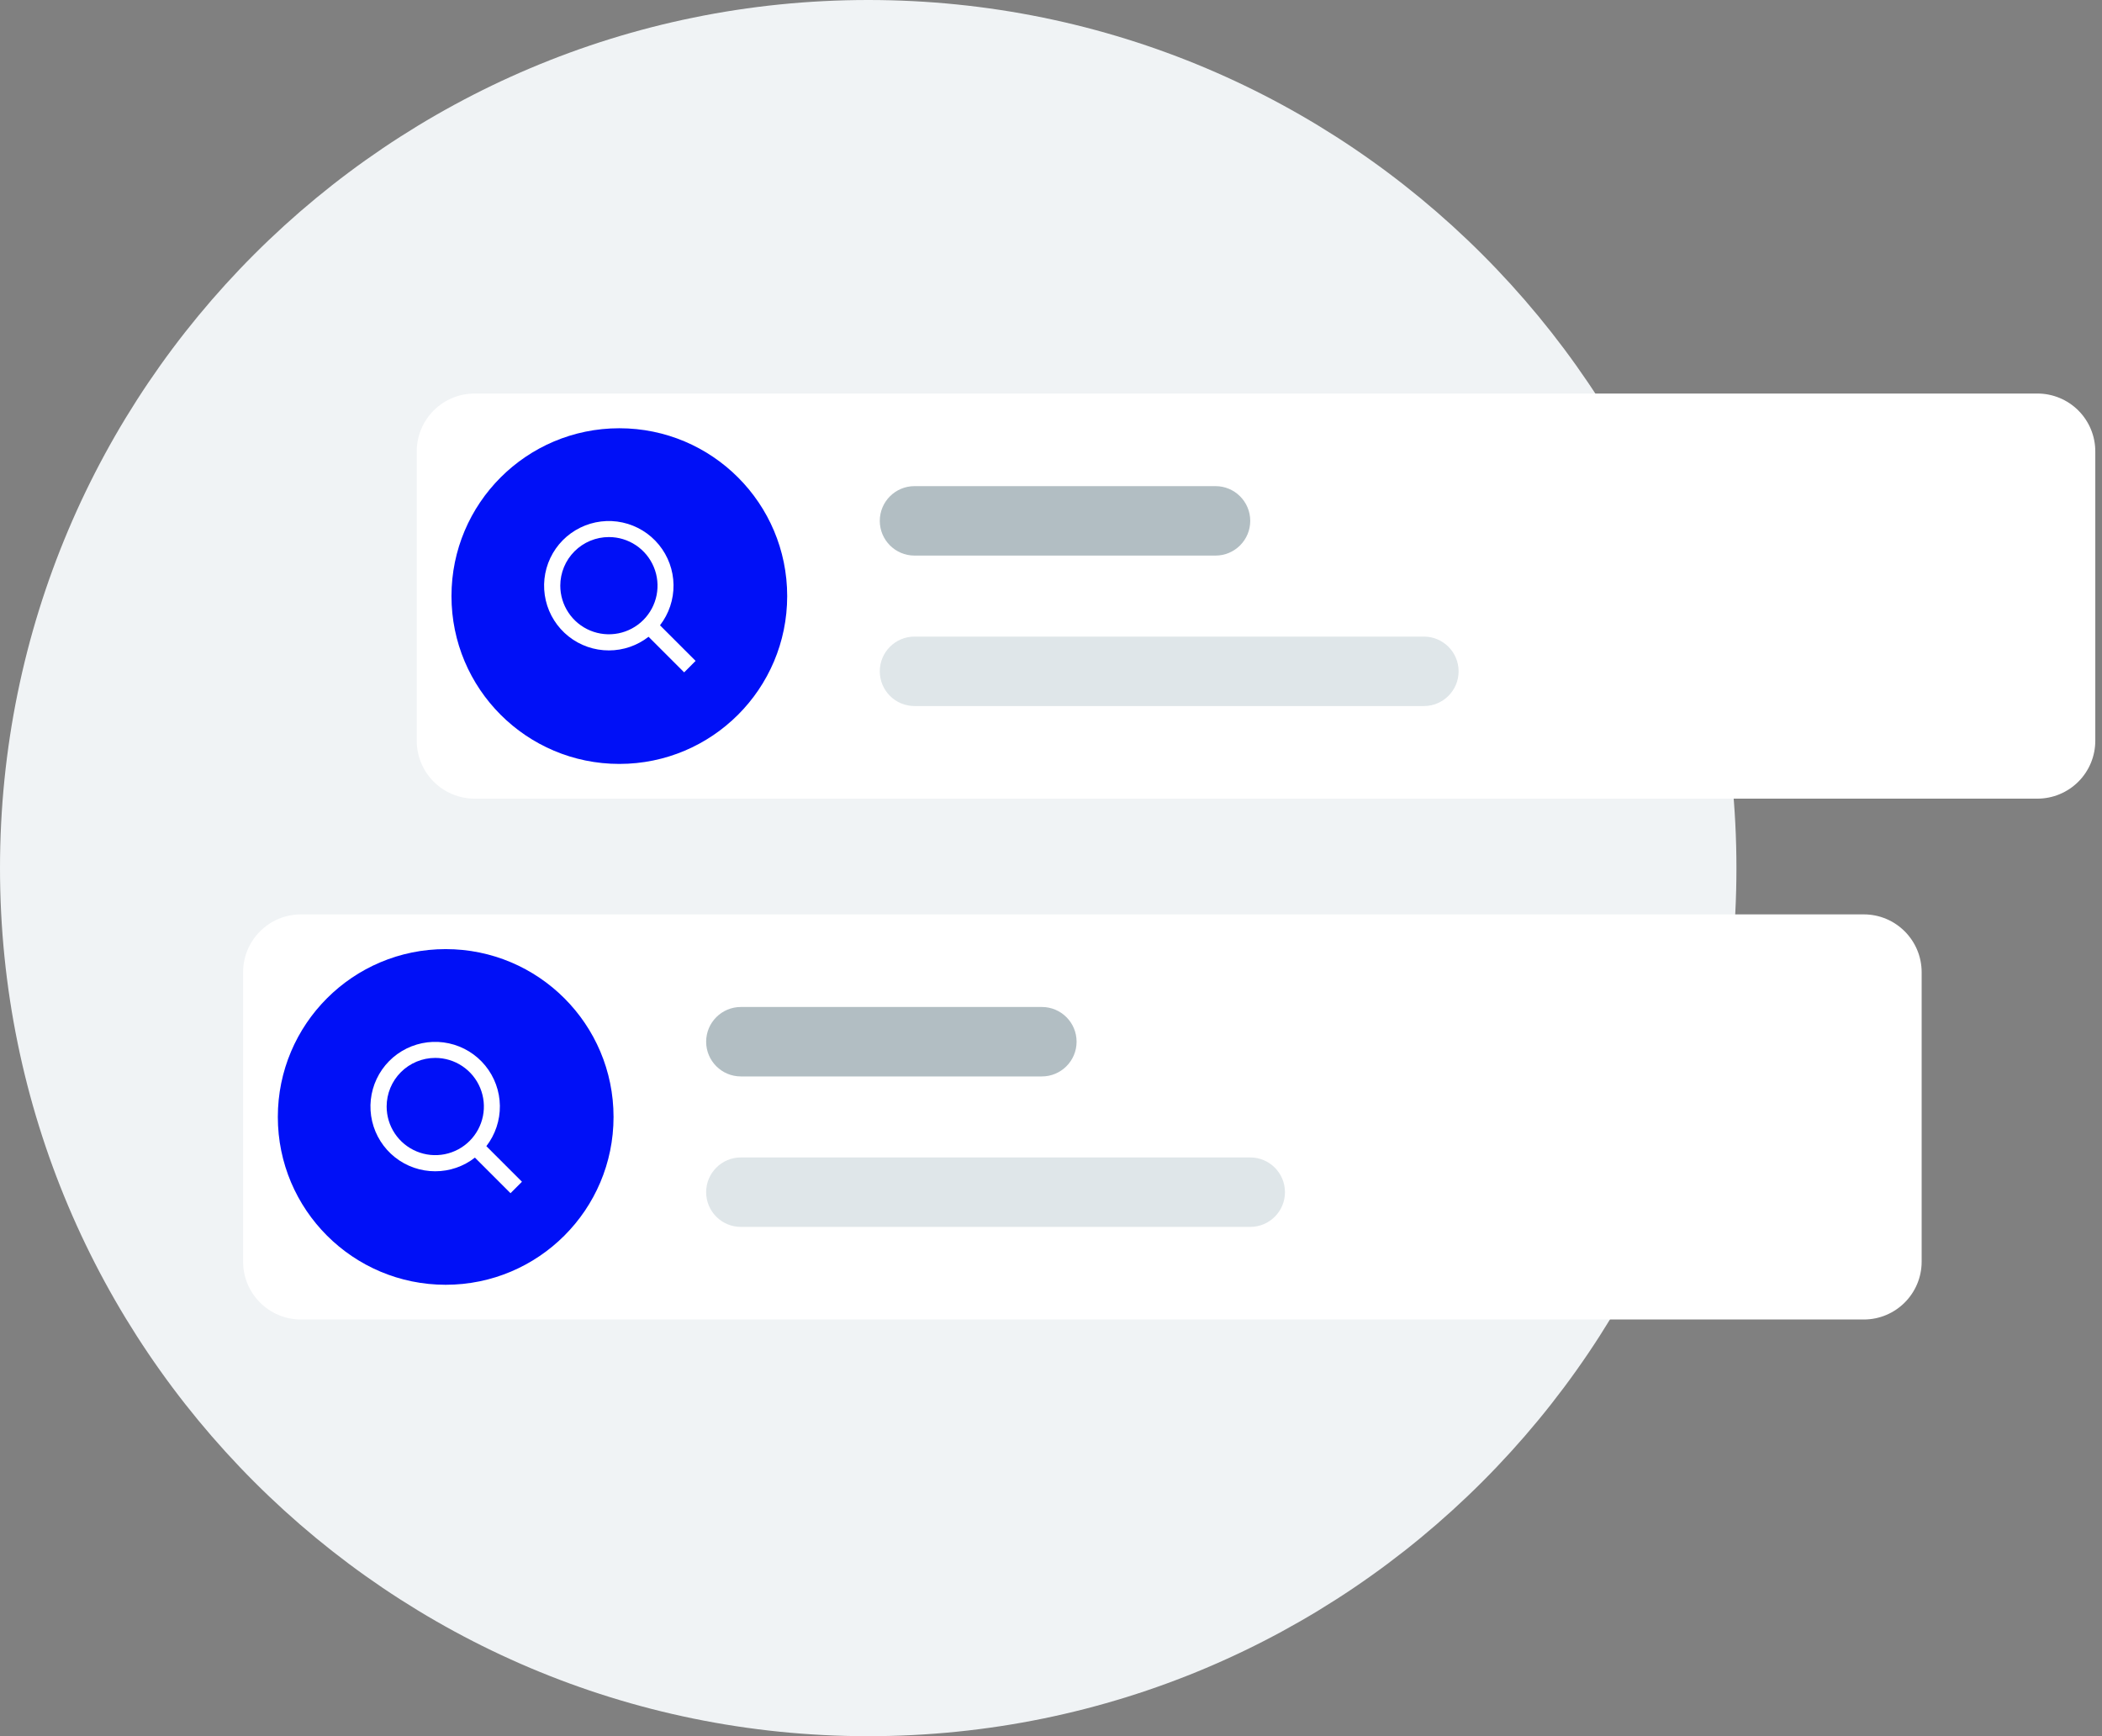 <svg xmlns="http://www.w3.org/2000/svg" width="184" height="152" fill="none" viewBox="0 0 184 152"><rect x="0" y="0" width="184" height="152" fill="#808080" stroke="none"/><path fill="#F0F3F5" d="M76 152C117.974 152 152 117.974 152 76C152 34.026 117.974 0 76 0C34.026 0 0 34.026 0 76C0 117.974 34.026 152 76 152Z"/><path fill="#fff" d="M41.547 34.453H178.347C179.69 34.453 180.979 34.987 181.929 35.937C182.88 36.888 183.413 38.176 183.413 39.52V64.853C183.413 66.197 182.88 67.486 181.929 68.436C180.979 69.386 179.69 69.92 178.347 69.92H41.547C40.203 69.92 38.914 69.386 37.964 68.436C37.014 67.486 36.48 66.197 36.48 64.853V39.52C36.48 38.176 37.014 36.888 37.964 35.937C38.914 34.987 40.203 34.453 41.547 34.453V34.453Z"/><path fill="#B2BEC3" d="M106.4 42.56H80.053C78.374 42.56 77.013 43.921 77.013 45.6C77.013 47.279 78.374 48.64 80.053 48.64H106.4C108.079 48.64 109.44 47.279 109.44 45.6C109.44 43.921 108.079 42.56 106.4 42.56Z"/><path fill="#DFE6E9" d="M124.64 55.733H80.053C78.374 55.733 77.013 57.094 77.013 58.773C77.013 60.452 78.374 61.813 80.053 61.813H124.64C126.319 61.813 127.68 60.452 127.68 58.773C127.68 57.094 126.319 55.733 124.64 55.733Z"/><path fill="#0010F7" d="M68.907 52.187C68.907 44.072 62.328 37.493 54.213 37.493C46.099 37.493 39.52 44.072 39.52 52.187C39.52 60.302 46.099 66.88 54.213 66.88C62.328 66.88 68.907 60.302 68.907 52.187Z"/><path fill="#fff" d="M53.301 56.943C54.559 56.943 55.781 56.522 56.772 55.748L59.888 58.864L60.89 57.861L57.773 54.744C58.556 53.732 58.974 52.484 58.957 51.204C58.94 49.924 58.49 48.688 57.68 47.696C56.871 46.705 55.749 46.017 54.498 45.744C53.248 45.471 51.942 45.631 50.793 46.196C49.644 46.76 48.721 47.697 48.173 48.854C47.625 50.011 47.485 51.32 47.776 52.566C48.067 53.813 48.772 54.924 49.775 55.719C50.778 56.514 52.021 56.945 53.301 56.943ZM53.301 47.019C54.143 47.019 54.966 47.268 55.666 47.736C56.366 48.203 56.911 48.868 57.233 49.646C57.556 50.424 57.64 51.279 57.476 52.105C57.311 52.931 56.906 53.689 56.311 54.284C55.716 54.879 54.957 55.285 54.132 55.449C53.306 55.613 52.45 55.529 51.673 55.207C50.895 54.885 50.23 54.339 49.763 53.639C49.295 52.939 49.045 52.116 49.045 51.275C49.045 50.146 49.494 49.063 50.292 48.265C51.09 47.467 52.173 47.019 53.301 47.019Z"/><path fill="#fff" d="M163.147 80.053H26.347C23.549 80.053 21.28 82.322 21.28 85.12V110.453C21.28 113.252 23.549 115.52 26.347 115.52H163.147C165.945 115.52 168.213 113.252 168.213 110.453V85.12C168.213 82.322 165.945 80.053 163.147 80.053Z"/><path fill="#B2BEC3" d="M91.2 88.16H64.853C63.175 88.16 61.813 89.521 61.813 91.2C61.813 92.879 63.175 94.24 64.853 94.24H91.2C92.879 94.24 94.24 92.879 94.24 91.2C94.24 89.521 92.879 88.16 91.2 88.16Z"/><path fill="#DFE6E9" d="M109.44 101.333H64.853C63.175 101.333 61.813 102.694 61.813 104.373C61.813 106.052 63.175 107.413 64.853 107.413H109.44C111.119 107.413 112.48 106.052 112.48 104.373C112.48 102.694 111.119 101.333 109.44 101.333Z"/><path fill="#0010F7" d="M53.707 97.787C53.707 89.672 47.128 83.093 39.013 83.093C30.898 83.093 24.32 89.672 24.32 97.787C24.32 105.901 30.898 112.48 39.013 112.48C47.128 112.48 53.707 105.901 53.707 97.787Z"/><path fill="#fff" d="M38.101 102.543C39.359 102.543 40.581 102.122 41.572 101.347L44.688 104.463L45.69 103.461L42.573 100.344C43.356 99.332 43.773 98.084 43.757 96.804C43.74 95.524 43.29 94.287 42.48 93.296C41.671 92.304 40.549 91.616 39.298 91.344C38.048 91.071 36.742 91.231 35.593 91.795C34.444 92.36 33.521 93.297 32.973 94.454C32.425 95.611 32.285 96.919 32.576 98.166C32.867 99.412 33.572 100.524 34.575 101.319C35.578 102.113 36.821 102.545 38.101 102.543ZM38.101 92.618C38.943 92.618 39.766 92.868 40.466 93.336C41.166 93.803 41.711 94.468 42.033 95.246C42.356 96.023 42.44 96.879 42.276 97.705C42.111 98.53 41.706 99.289 41.111 99.884C40.516 100.479 39.757 100.884 38.932 101.049C38.106 101.213 37.25 101.129 36.473 100.806C35.695 100.484 35.03 99.939 34.563 99.239C34.095 98.539 33.845 97.716 33.845 96.874C33.845 95.746 34.294 94.663 35.092 93.865C35.89 93.067 36.973 92.618 38.101 92.618Z"/></svg>